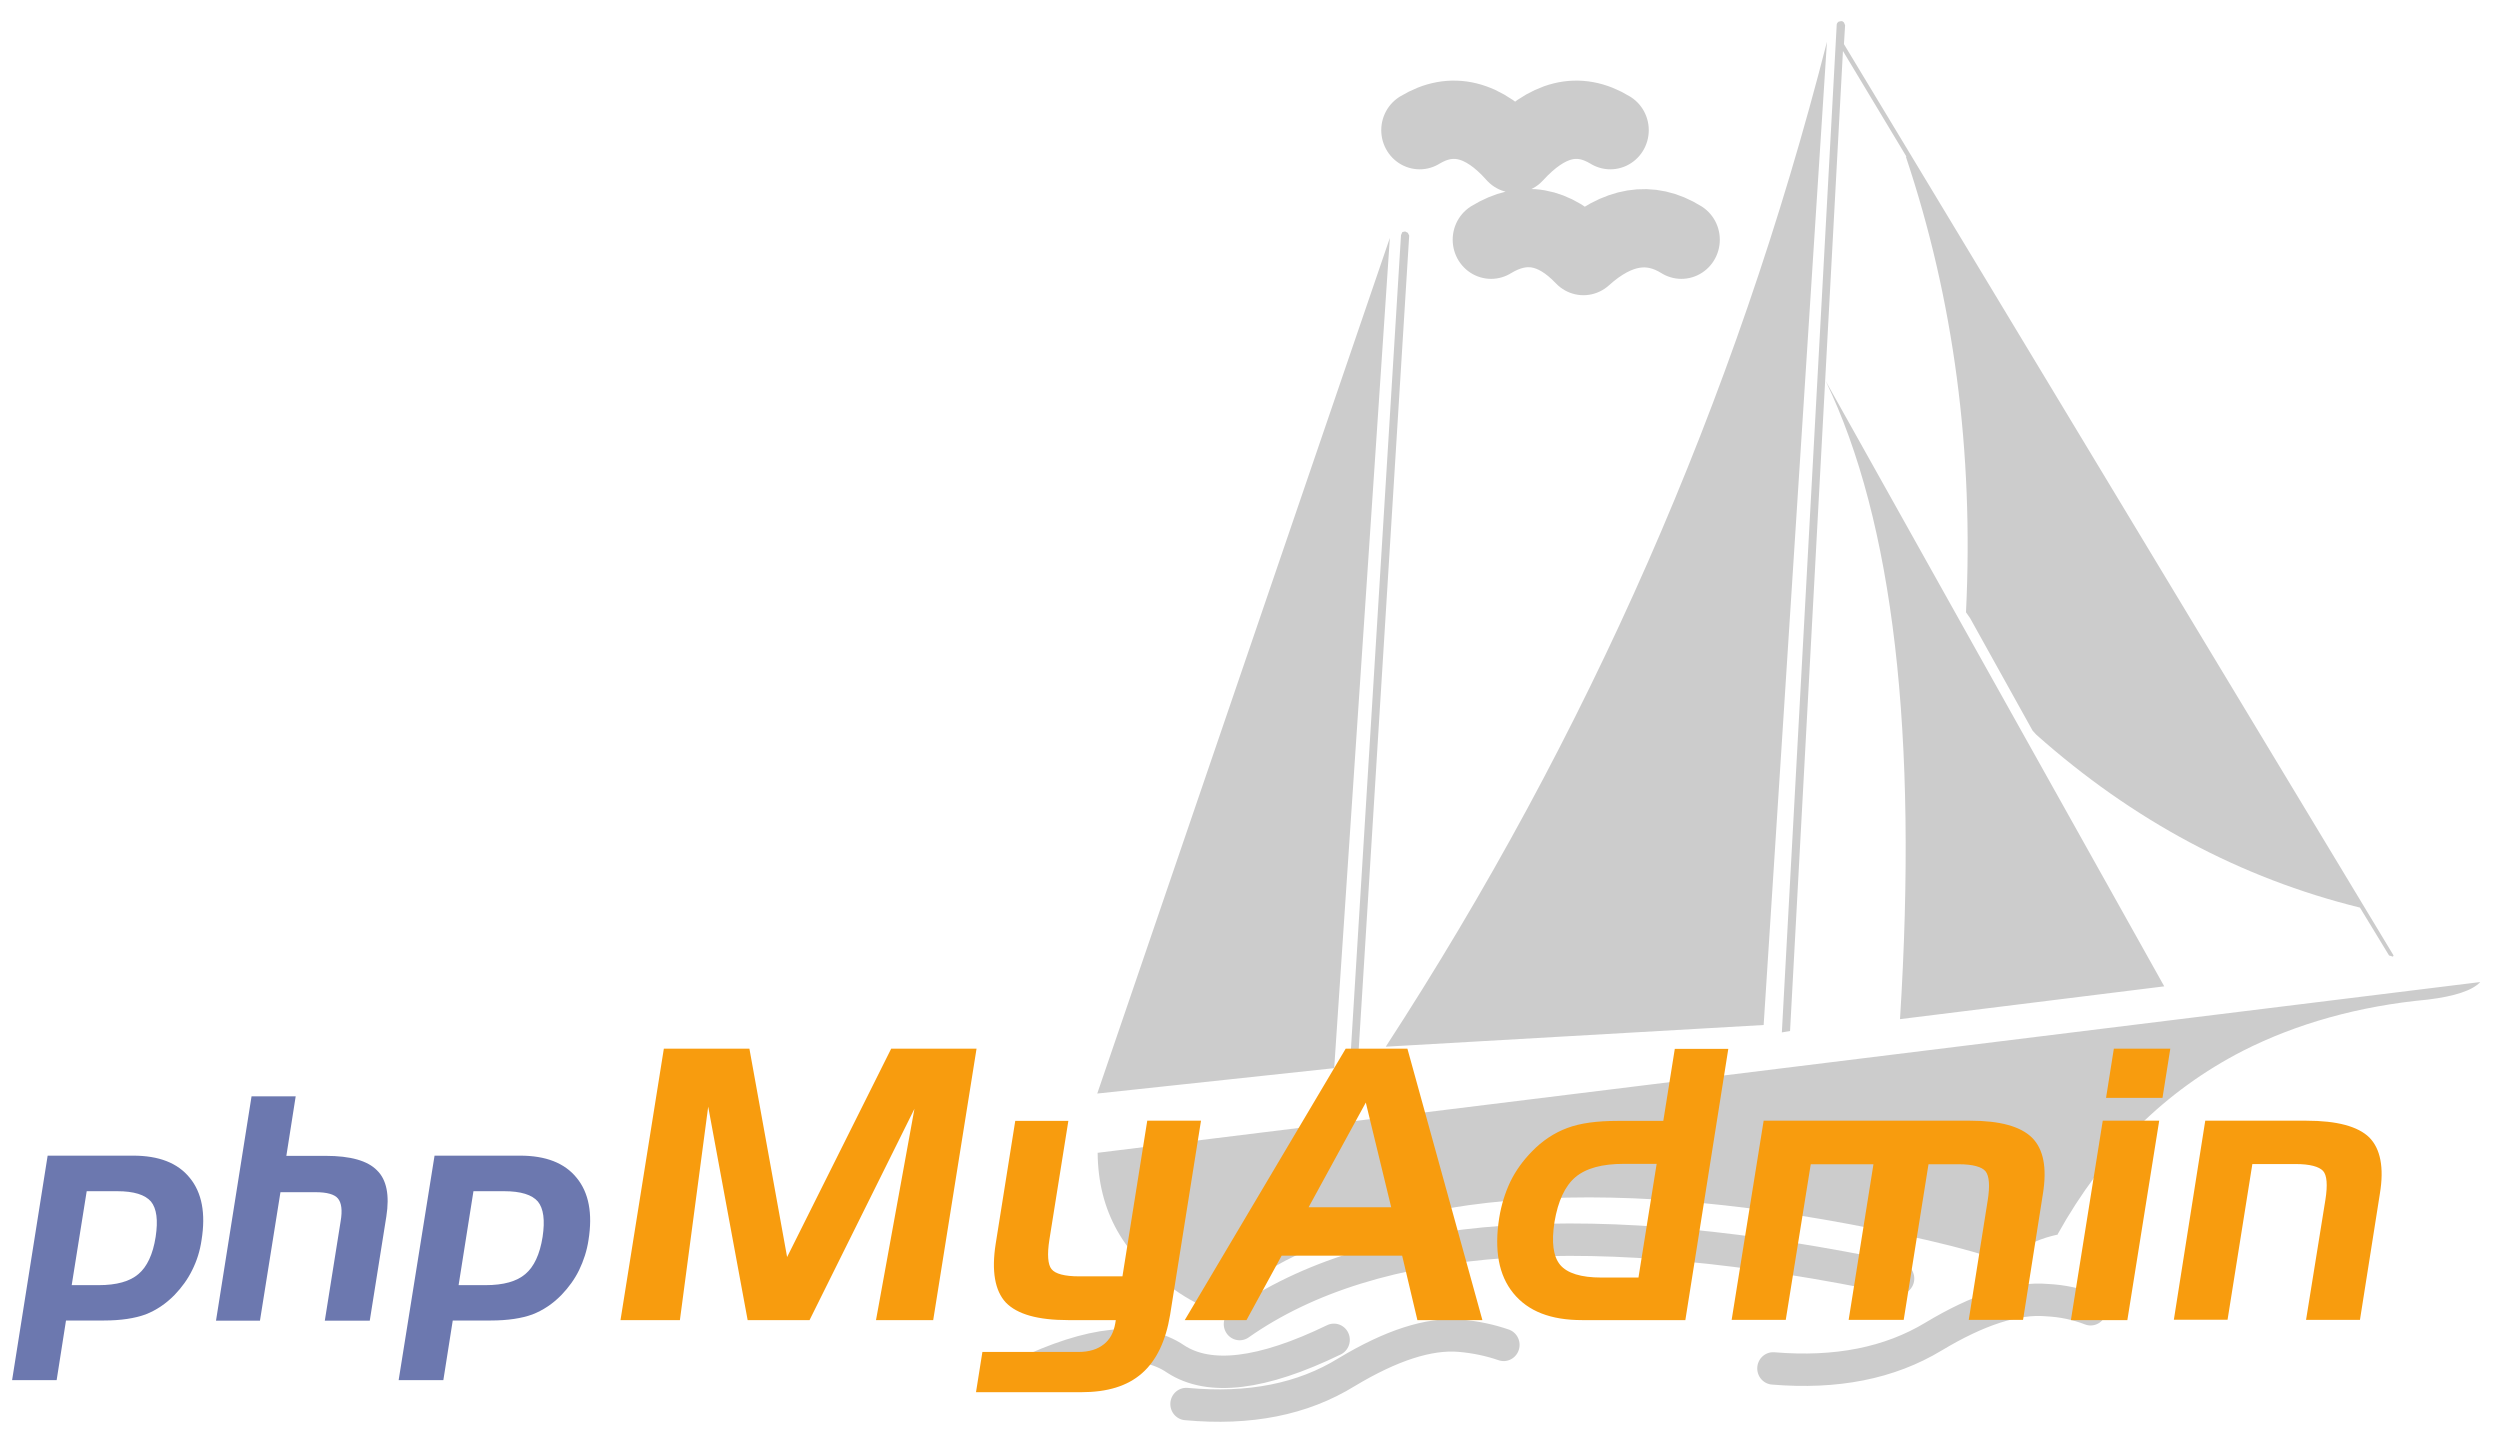 <?xml version="1.0" encoding="UTF-8"?>
<svg xmlns="http://www.w3.org/2000/svg" xmlns:xlink="http://www.w3.org/1999/xlink" width="50px" height="29px" viewBox="0 0 50 29" version="1.1">
<g id="surface1">
<path style=" stroke:none;fill-rule:nonzero;fill:rgb(80%,80%,80%);fill-opacity:1;" d="M 36.902 0.504 L 36.879 0.449 C 36.867 0.438 36.852 0.422 36.824 0.422 L 36.77 0.434 C 36.742 0.461 36.734 0.473 36.734 0.5 L 35.637 20.648 L 35.801 20.621 L 36.859 1.02 L 38.129 3.133 L 38.117 3.133 C 39.074 5.988 39.477 9.023 39.32 12.246 L 39.402 12.363 L 40.652 14.613 L 40.727 14.695 C 42.652 16.406 44.809 17.562 47.199 18.152 L 47.781 19.109 L 47.859 19.133 L 47.871 19.109 L 36.879 0.883 L 36.902 0.504 "/>
<path style=" stroke:none;fill-rule:nonzero;fill:rgb(80%,80%,80%);fill-opacity:1;" d="M 36.512 7.617 C 37.871 10.43 38.359 14.684 38 20.383 L 43.285 19.727 Z M 48.555 19.992 C 49.098 19.926 49.449 19.809 49.605 19.641 L 21.961 23.055 L 21.953 23.055 C 21.961 24.219 22.48 25.137 23.488 25.793 C 23.758 25.984 24.043 26.133 24.301 26.227 C 24.547 25.938 24.816 25.727 25.141 25.531 L 25.148 25.531 C 28.043 23.746 32.348 23.477 38.027 24.691 L 38.09 24.703 C 38.711 24.832 39.332 24.988 39.914 25.172 C 40.082 25.199 40.223 25.145 40.344 25.043 C 40.551 24.887 40.809 24.766 41.156 24.691 L 41.156 24.68 C 42.074 23.031 43.309 21.812 44.859 21.016 C 45.93 20.473 47.172 20.121 48.555 19.992 M 35.273 20.5 L 36.539 0.836 C 34.707 8.012 31.758 14.719 27.715 20.934 L 35.273 20.5 M 28.156 4.656 L 28.102 4.629 L 28.047 4.641 L 28.02 4.703 L 26.973 21.727 L 27.129 21.715 L 28.184 4.711 L 28.156 4.656 M 26.684 21.363 L 27.797 4.758 L 21.945 21.871 L 26.684 21.363 "/>
<path style="fill:none;stroke-width:12;stroke-linecap:round;stroke-linejoin:round;stroke:rgb(80%,80%,80%);stroke-opacity:1;stroke-miterlimit:4;" d="M 503.366 496.23 C 476.12 509.201 456.324 511.435 443.687 503.364 C 431.123 494.933 411.765 496.878 385.688 509.201 M 567.428 498.103 C 562.315 496.374 556.836 495.221 550.993 494.716 C 539.232 493.708 524.915 498.32 508.187 508.192 C 491.532 518.281 471.518 522.173 447.631 520.011 M 716.371 473.53 C 601.395 449.821 518.633 455.37 467.792 490.393 M 788.906 484.916 C 783.793 482.97 778.314 481.817 772.471 481.529 C 760.71 480.52 746.393 485.132 729.665 495.005 C 713.011 504.877 692.996 508.769 669.109 506.823 " transform="matrix(0.053,0,0,0.054,0,0)"/>
<path style="fill:none;stroke-width:29;stroke-linecap:round;stroke-linejoin:round;stroke:rgb(80%,80%,80%);stroke-opacity:1;stroke-miterlimit:4;" d="M 634.485 88.782 C 622.725 81.576 610.307 83.522 597.523 94.836 C 586.42 83.378 574.806 81.504 562.68 88.782 M 607.677 48.211 C 595.624 41.004 583.791 43.887 571.665 56.93 C 559.904 43.887 547.779 41.004 535.726 48.211 " transform="matrix(0.053,0,0,0.054,0,0)"/>
<path style=" stroke:none;fill-rule:nonzero;fill:rgb(42.353%,47.059%,68.627%);fill-opacity:1;" d="M 0.953 23.113 L 2.664 23.113 C 3.176 23.113 3.555 23.258 3.797 23.559 C 4.039 23.855 4.117 24.27 4.031 24.801 C 4 25.016 3.938 25.215 3.844 25.402 C 3.754 25.586 3.637 25.746 3.492 25.898 C 3.316 26.078 3.121 26.207 2.91 26.289 C 2.695 26.367 2.418 26.41 2.082 26.41 L 1.32 26.41 L 1.133 27.602 L 0.242 27.602 Z M 1.734 23.824 L 1.434 25.703 L 1.973 25.703 C 2.332 25.703 2.598 25.629 2.77 25.48 C 2.941 25.336 3.059 25.086 3.113 24.738 C 3.164 24.402 3.133 24.172 3.02 24.031 C 2.902 23.895 2.68 23.824 2.344 23.824 L 1.734 23.824 M 5.031 21.926 L 5.914 21.926 L 5.727 23.117 L 6.512 23.117 C 7.012 23.117 7.352 23.215 7.539 23.406 C 7.734 23.594 7.793 23.906 7.727 24.328 L 7.395 26.414 L 6.496 26.414 L 6.812 24.43 C 6.852 24.203 6.828 24.051 6.758 23.969 C 6.691 23.887 6.539 23.844 6.316 23.844 L 5.609 23.844 L 5.199 26.414 L 4.32 26.414 L 5.031 21.926 M 8.691 23.113 L 10.402 23.113 C 10.914 23.113 11.293 23.258 11.535 23.559 C 11.777 23.855 11.855 24.27 11.77 24.801 C 11.738 25.016 11.672 25.215 11.582 25.402 C 11.492 25.586 11.375 25.746 11.23 25.898 C 11.055 26.078 10.859 26.207 10.648 26.289 C 10.434 26.367 10.156 26.41 9.816 26.41 L 9.055 26.41 L 8.867 27.602 L 7.973 27.602 Z M 9.469 23.824 L 9.172 25.703 L 9.711 25.703 C 10.07 25.703 10.336 25.629 10.508 25.48 C 10.68 25.336 10.797 25.086 10.852 24.738 C 10.902 24.402 10.871 24.172 10.758 24.031 C 10.641 23.895 10.418 23.824 10.082 23.824 L 9.469 23.824 "/>
<path style=" stroke:none;fill-rule:nonzero;fill:rgb(97.255%,61.176%,5.49%);fill-opacity:1;" d="M 13.277 20.973 L 14.988 20.973 L 15.742 25.141 L 17.824 20.973 L 19.531 20.973 L 18.664 26.402 L 17.52 26.402 L 18.289 22.176 L 16.191 26.402 L 14.953 26.402 L 14.164 22.133 L 13.598 26.402 L 12.41 26.402 L 13.277 20.973 M 21.582 25.527 L 22.449 25.527 L 22.945 22.414 L 24.02 22.414 L 23.402 26.297 C 23.316 26.82 23.129 27.211 22.84 27.465 C 22.547 27.723 22.145 27.844 21.625 27.844 L 19.52 27.844 L 19.648 27.039 L 21.57 27.039 C 21.781 27.039 21.945 26.988 22.07 26.891 C 22.199 26.793 22.273 26.652 22.305 26.469 L 22.316 26.402 L 21.363 26.402 C 20.754 26.402 20.344 26.285 20.117 26.051 C 19.898 25.816 19.828 25.422 19.914 24.875 L 20.305 22.418 L 21.367 22.418 L 20.988 24.793 C 20.941 25.09 20.957 25.293 21.031 25.383 C 21.105 25.477 21.293 25.527 21.582 25.527 M 26.914 20.973 L 28.148 20.973 L 29.648 26.402 L 28.348 26.402 L 28.043 25.113 L 25.633 25.113 L 24.93 26.402 L 23.695 26.402 Z M 27.316 22.051 L 26.172 24.145 L 27.824 24.145 L 27.316 22.051 M 33.707 26.402 L 31.641 26.402 C 31.016 26.402 30.562 26.227 30.266 25.863 C 29.973 25.504 29.883 25 29.984 24.359 C 30.027 24.094 30.102 23.855 30.207 23.633 C 30.316 23.41 30.461 23.211 30.637 23.031 C 30.844 22.816 31.086 22.656 31.348 22.559 C 31.609 22.461 31.945 22.418 32.348 22.418 L 33.266 22.418 L 33.496 20.977 L 34.566 20.977 Z M 32.77 25.547 L 33.133 23.277 L 32.48 23.277 C 32.043 23.277 31.723 23.363 31.508 23.543 C 31.301 23.719 31.16 24.02 31.09 24.438 C 31.027 24.844 31.062 25.125 31.203 25.297 C 31.344 25.465 31.621 25.551 32.027 25.551 L 32.77 25.551 M 35.273 22.414 L 39.402 22.414 C 40 22.414 40.41 22.527 40.641 22.754 C 40.871 22.984 40.941 23.355 40.859 23.871 L 40.461 26.398 L 39.375 26.398 L 39.754 24.008 C 39.801 23.715 39.785 23.52 39.711 23.426 C 39.637 23.336 39.453 23.285 39.176 23.285 L 38.57 23.285 L 38.074 26.398 L 36.973 26.398 L 37.469 23.285 L 36.215 23.285 L 35.715 26.398 L 34.633 26.398 L 35.273 22.414 M 43.25 21.957 L 42.121 21.957 L 42.277 20.973 L 43.406 20.973 Z M 42.547 26.402 L 41.418 26.402 L 42.055 22.414 L 43.184 22.414 L 42.547 26.402 M 44.105 22.414 L 46.129 22.414 C 46.738 22.414 47.16 22.527 47.387 22.75 C 47.609 22.977 47.684 23.348 47.598 23.871 L 47.199 26.398 L 46.121 26.398 L 46.508 23.996 C 46.555 23.699 46.539 23.504 46.461 23.418 C 46.379 23.332 46.199 23.281 45.914 23.281 L 45.047 23.281 L 44.551 26.395 L 43.477 26.395 L 44.105 22.414 "/>
</g>
</svg>
